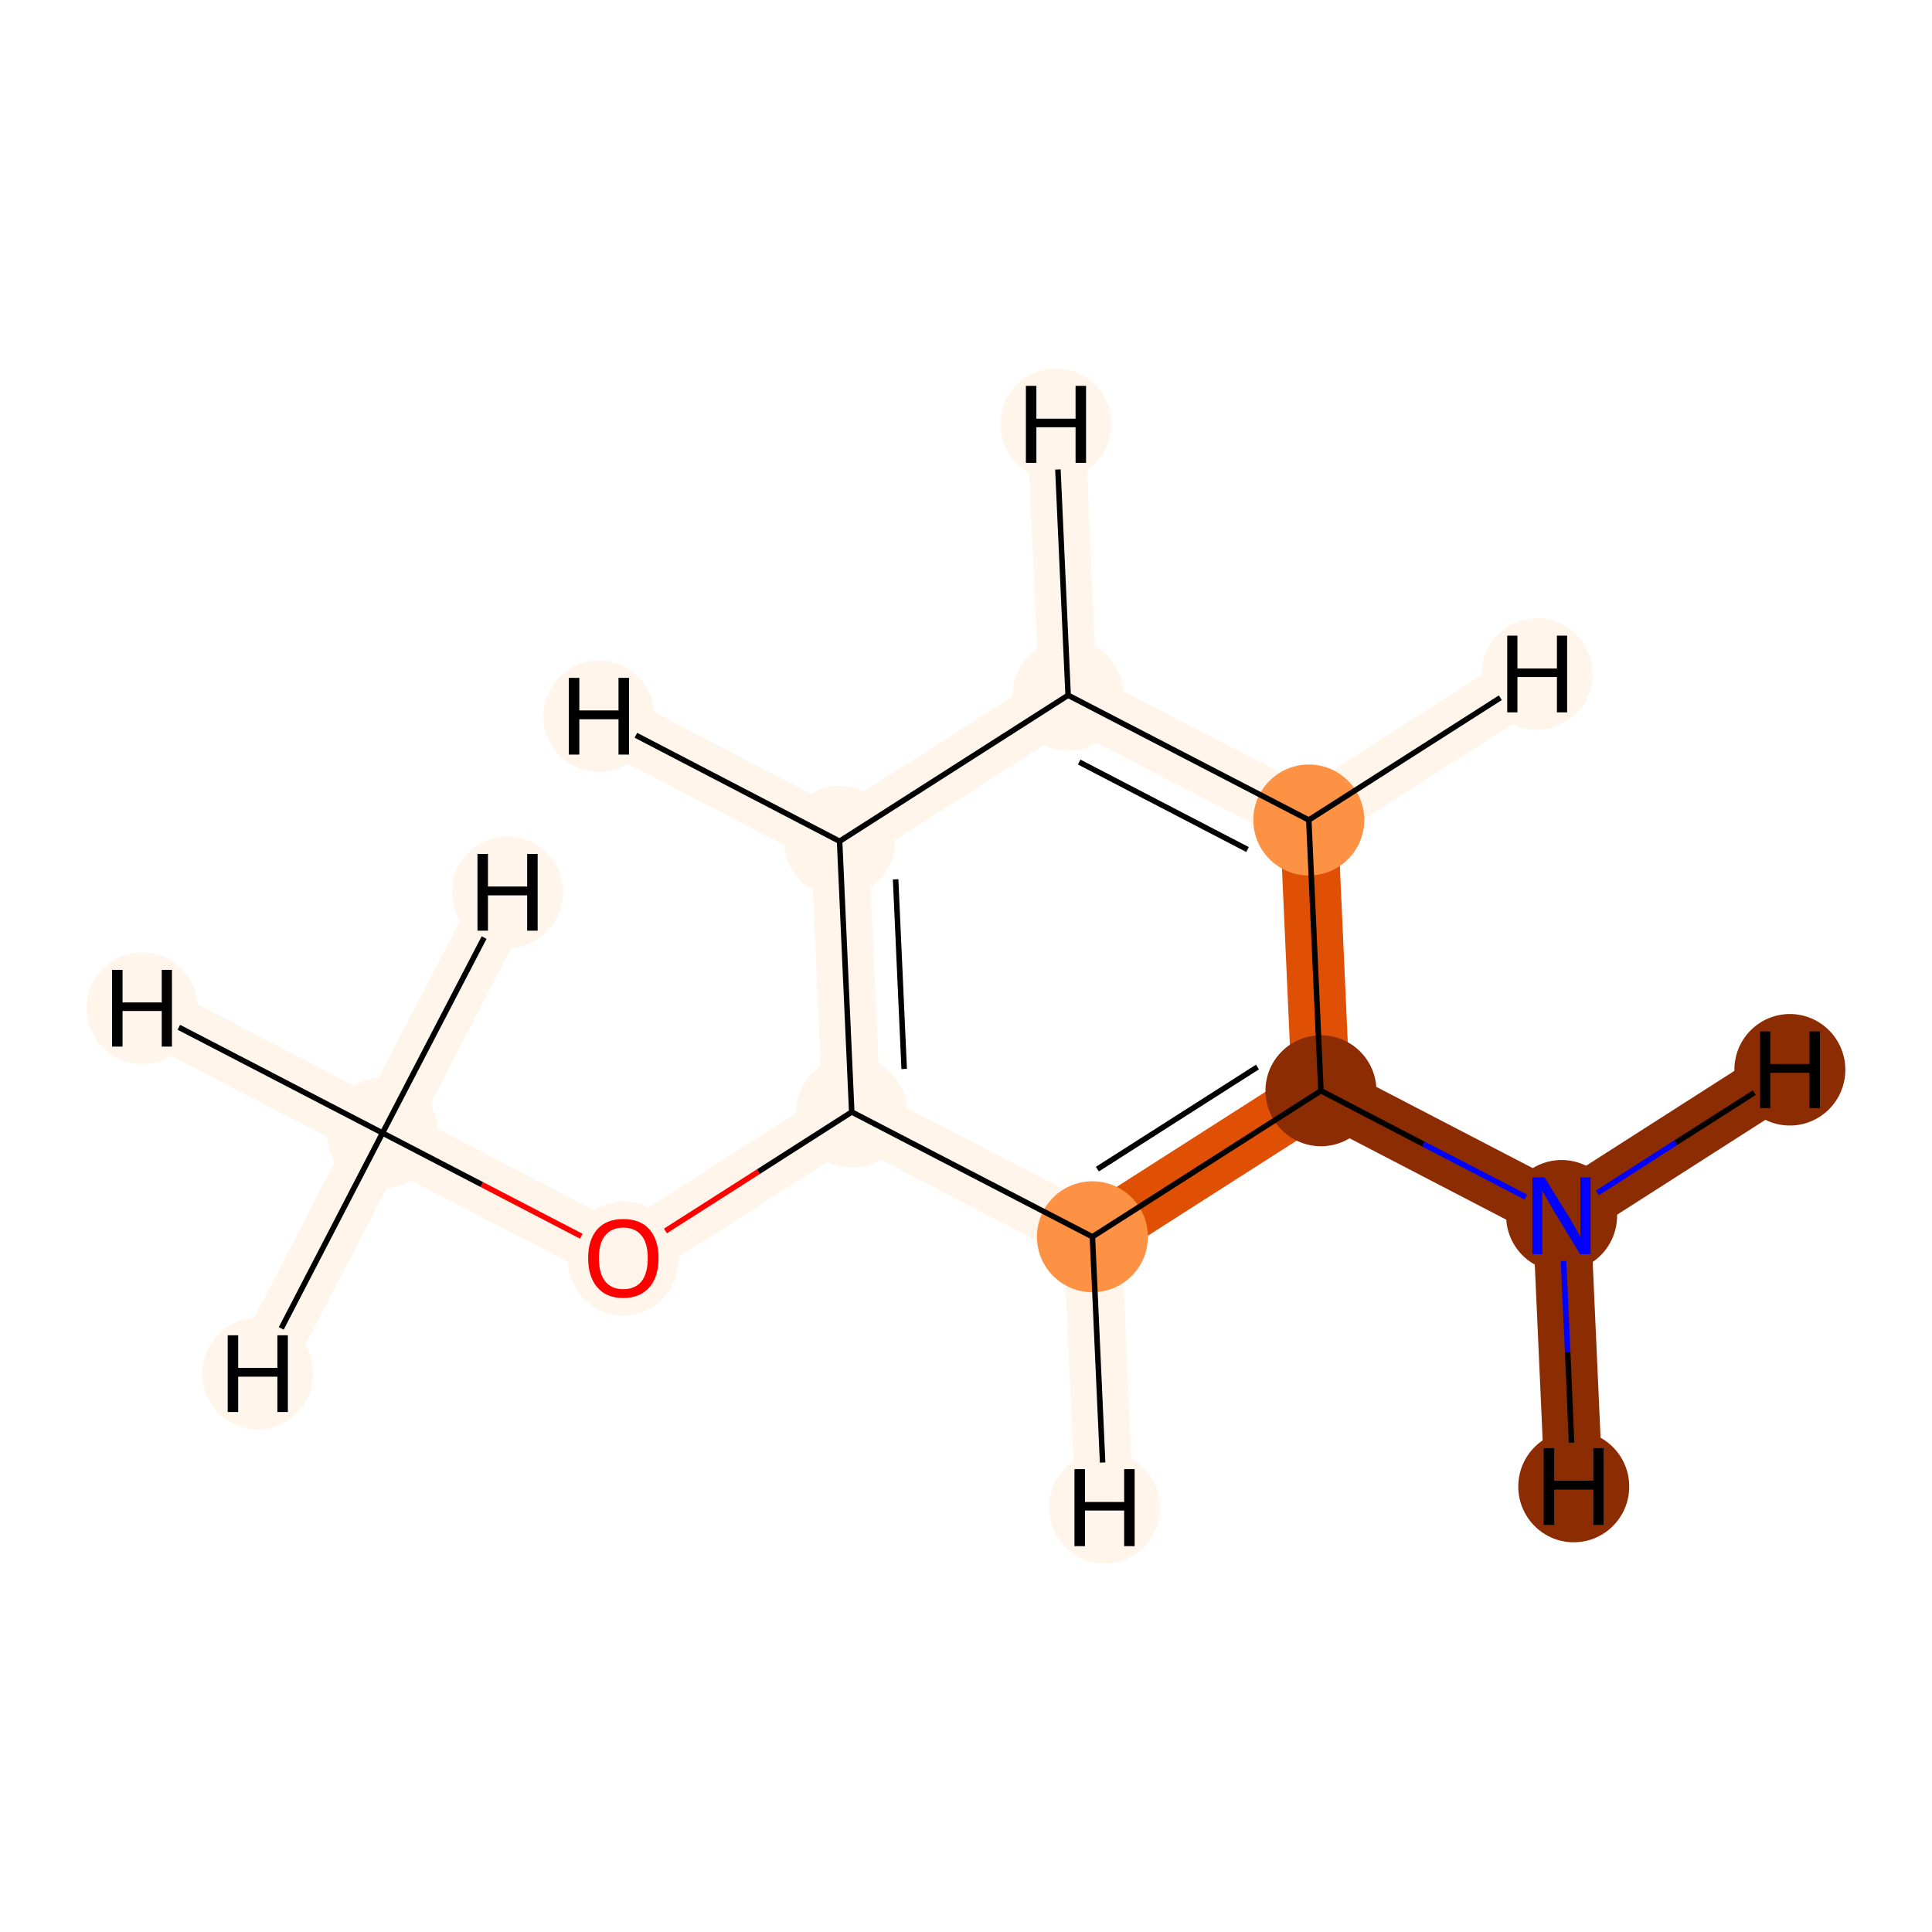 <?xml version='1.0' encoding='iso-8859-1'?>
<svg version='1.1' baseProfile='full'
              xmlns='http://www.w3.org/2000/svg'
                      xmlns:rdkit='http://www.rdkit.org/xml'
                      xmlns:xlink='http://www.w3.org/1999/xlink'
                  xml:space='preserve'
width='700px' height='700px' viewBox='0 0 700 700'>
<!-- END OF HEADER -->
<rect style='opacity:1.0;fill:#FFFFFF;stroke:none' width='700.0' height='700.0' x='0.0' y='0.0'> </rect>
<path d='M 138.6,410.5 L 225.8,455.8' style='fill:none;fill-rule:evenodd;stroke:#FFF5EB;stroke-width:21.0px;stroke-linecap:butt;stroke-linejoin:miter;stroke-opacity:1' />
<path d='M 138.6,410.5 L 51.5,365.3' style='fill:none;fill-rule:evenodd;stroke:#FFF5EB;stroke-width:21.0px;stroke-linecap:butt;stroke-linejoin:miter;stroke-opacity:1' />
<path d='M 138.6,410.5 L 93.4,497.7' style='fill:none;fill-rule:evenodd;stroke:#FFF5EB;stroke-width:21.0px;stroke-linecap:butt;stroke-linejoin:miter;stroke-opacity:1' />
<path d='M 138.6,410.5 L 183.9,323.3' style='fill:none;fill-rule:evenodd;stroke:#FFF5EB;stroke-width:21.0px;stroke-linecap:butt;stroke-linejoin:miter;stroke-opacity:1' />
<path d='M 225.8,455.8 L 308.6,402.9' style='fill:none;fill-rule:evenodd;stroke:#FFF5EB;stroke-width:21.0px;stroke-linecap:butt;stroke-linejoin:miter;stroke-opacity:1' />
<path d='M 308.6,402.9 L 304.2,304.8' style='fill:none;fill-rule:evenodd;stroke:#FFF5EB;stroke-width:21.0px;stroke-linecap:butt;stroke-linejoin:miter;stroke-opacity:1' />
<path d='M 308.6,402.9 L 395.8,448.1' style='fill:none;fill-rule:evenodd;stroke:#FFF5EB;stroke-width:21.0px;stroke-linecap:butt;stroke-linejoin:miter;stroke-opacity:1' />
<path d='M 304.2,304.8 L 387.0,251.9' style='fill:none;fill-rule:evenodd;stroke:#FFF5EB;stroke-width:21.0px;stroke-linecap:butt;stroke-linejoin:miter;stroke-opacity:1' />
<path d='M 304.2,304.8 L 217.0,259.5' style='fill:none;fill-rule:evenodd;stroke:#FFF5EB;stroke-width:21.0px;stroke-linecap:butt;stroke-linejoin:miter;stroke-opacity:1' />
<path d='M 387.0,251.9 L 474.2,297.1' style='fill:none;fill-rule:evenodd;stroke:#FFF5EB;stroke-width:21.0px;stroke-linecap:butt;stroke-linejoin:miter;stroke-opacity:1' />
<path d='M 387.0,251.9 L 382.6,153.7' style='fill:none;fill-rule:evenodd;stroke:#FFF5EB;stroke-width:21.0px;stroke-linecap:butt;stroke-linejoin:miter;stroke-opacity:1' />
<path d='M 474.2,297.1 L 478.6,395.2' style='fill:none;fill-rule:evenodd;stroke:#DF5005;stroke-width:21.0px;stroke-linecap:butt;stroke-linejoin:miter;stroke-opacity:1' />
<path d='M 474.2,297.1 L 556.9,244.2' style='fill:none;fill-rule:evenodd;stroke:#FFF5EB;stroke-width:21.0px;stroke-linecap:butt;stroke-linejoin:miter;stroke-opacity:1' />
<path d='M 478.6,395.2 L 395.8,448.1' style='fill:none;fill-rule:evenodd;stroke:#DF5005;stroke-width:21.0px;stroke-linecap:butt;stroke-linejoin:miter;stroke-opacity:1' />
<path d='M 478.6,395.2 L 565.8,440.5' style='fill:none;fill-rule:evenodd;stroke:#8C2C03;stroke-width:21.0px;stroke-linecap:butt;stroke-linejoin:miter;stroke-opacity:1' />
<path d='M 395.8,448.1 L 400.2,546.3' style='fill:none;fill-rule:evenodd;stroke:#FFF5EB;stroke-width:21.0px;stroke-linecap:butt;stroke-linejoin:miter;stroke-opacity:1' />
<path d='M 565.8,440.5 L 570.2,538.6' style='fill:none;fill-rule:evenodd;stroke:#8C2C03;stroke-width:21.0px;stroke-linecap:butt;stroke-linejoin:miter;stroke-opacity:1' />
<path d='M 565.8,440.5 L 648.5,387.6' style='fill:none;fill-rule:evenodd;stroke:#8C2C03;stroke-width:21.0px;stroke-linecap:butt;stroke-linejoin:miter;stroke-opacity:1' />
<ellipse cx='138.6' cy='410.5' rx='19.6' ry='19.6'  style='fill:#FFF5EB;fill-rule:evenodd;stroke:#FFF5EB;stroke-width:1.0px;stroke-linecap:butt;stroke-linejoin:miter;stroke-opacity:1' />
<ellipse cx='225.8' cy='456.0' rx='19.6' ry='20.2'  style='fill:#FFF5EB;fill-rule:evenodd;stroke:#FFF5EB;stroke-width:1.0px;stroke-linecap:butt;stroke-linejoin:miter;stroke-opacity:1' />
<ellipse cx='308.6' cy='402.9' rx='19.6' ry='19.6'  style='fill:#FFF5EB;fill-rule:evenodd;stroke:#FFF5EB;stroke-width:1.0px;stroke-linecap:butt;stroke-linejoin:miter;stroke-opacity:1' />
<ellipse cx='304.2' cy='304.8' rx='19.6' ry='19.6'  style='fill:#FFF5EB;fill-rule:evenodd;stroke:#FFF5EB;stroke-width:1.0px;stroke-linecap:butt;stroke-linejoin:miter;stroke-opacity:1' />
<ellipse cx='387.0' cy='251.9' rx='19.6' ry='19.6'  style='fill:#FFF5EB;fill-rule:evenodd;stroke:#FFF5EB;stroke-width:1.0px;stroke-linecap:butt;stroke-linejoin:miter;stroke-opacity:1' />
<ellipse cx='474.2' cy='297.1' rx='19.6' ry='19.6'  style='fill:#FD9244;fill-rule:evenodd;stroke:#FD9244;stroke-width:1.0px;stroke-linecap:butt;stroke-linejoin:miter;stroke-opacity:1' />
<ellipse cx='478.6' cy='395.2' rx='19.6' ry='19.6'  style='fill:#8C2C03;fill-rule:evenodd;stroke:#8C2C03;stroke-width:1.0px;stroke-linecap:butt;stroke-linejoin:miter;stroke-opacity:1' />
<ellipse cx='395.8' cy='448.1' rx='19.6' ry='19.6'  style='fill:#FD9244;fill-rule:evenodd;stroke:#FD9244;stroke-width:1.0px;stroke-linecap:butt;stroke-linejoin:miter;stroke-opacity:1' />
<ellipse cx='565.8' cy='440.5' rx='19.6' ry='19.7'  style='fill:#8C2C03;fill-rule:evenodd;stroke:#8C2C03;stroke-width:1.0px;stroke-linecap:butt;stroke-linejoin:miter;stroke-opacity:1' />
<ellipse cx='51.5' cy='365.3' rx='19.6' ry='19.7'  style='fill:#FFF5EB;fill-rule:evenodd;stroke:#FFF5EB;stroke-width:1.0px;stroke-linecap:butt;stroke-linejoin:miter;stroke-opacity:1' />
<ellipse cx='93.4' cy='497.7' rx='19.6' ry='19.7'  style='fill:#FFF5EB;fill-rule:evenodd;stroke:#FFF5EB;stroke-width:1.0px;stroke-linecap:butt;stroke-linejoin:miter;stroke-opacity:1' />
<ellipse cx='183.9' cy='323.3' rx='19.6' ry='19.7'  style='fill:#FFF5EB;fill-rule:evenodd;stroke:#FFF5EB;stroke-width:1.0px;stroke-linecap:butt;stroke-linejoin:miter;stroke-opacity:1' />
<ellipse cx='217.0' cy='259.5' rx='19.6' ry='19.7'  style='fill:#FFF5EB;fill-rule:evenodd;stroke:#FFF5EB;stroke-width:1.0px;stroke-linecap:butt;stroke-linejoin:miter;stroke-opacity:1' />
<ellipse cx='382.6' cy='153.7' rx='19.6' ry='19.7'  style='fill:#FFF5EB;fill-rule:evenodd;stroke:#FFF5EB;stroke-width:1.0px;stroke-linecap:butt;stroke-linejoin:miter;stroke-opacity:1' />
<ellipse cx='556.9' cy='244.2' rx='19.6' ry='19.7'  style='fill:#FFF5EB;fill-rule:evenodd;stroke:#FFF5EB;stroke-width:1.0px;stroke-linecap:butt;stroke-linejoin:miter;stroke-opacity:1' />
<ellipse cx='400.2' cy='546.3' rx='19.6' ry='19.7'  style='fill:#FFF5EB;fill-rule:evenodd;stroke:#FFF5EB;stroke-width:1.0px;stroke-linecap:butt;stroke-linejoin:miter;stroke-opacity:1' />
<ellipse cx='570.2' cy='538.6' rx='19.6' ry='19.7'  style='fill:#8C2C03;fill-rule:evenodd;stroke:#8C2C03;stroke-width:1.0px;stroke-linecap:butt;stroke-linejoin:miter;stroke-opacity:1' />
<ellipse cx='648.5' cy='387.6' rx='19.6' ry='19.7'  style='fill:#8C2C03;fill-rule:evenodd;stroke:#8C2C03;stroke-width:1.0px;stroke-linecap:butt;stroke-linejoin:miter;stroke-opacity:1' />
<path class='bond-0 atom-0 atom-1' d='M 138.6,410.5 L 174.6,429.2' style='fill:none;fill-rule:evenodd;stroke:#000000;stroke-width:2.0px;stroke-linecap:butt;stroke-linejoin:miter;stroke-opacity:1' />
<path class='bond-0 atom-0 atom-1' d='M 174.6,429.2 L 210.6,447.9' style='fill:none;fill-rule:evenodd;stroke:#FF0000;stroke-width:2.0px;stroke-linecap:butt;stroke-linejoin:miter;stroke-opacity:1' />
<path class='bond-9 atom-0 atom-9' d='M 138.6,410.5 L 64.8,372.2' style='fill:none;fill-rule:evenodd;stroke:#000000;stroke-width:2.0px;stroke-linecap:butt;stroke-linejoin:miter;stroke-opacity:1' />
<path class='bond-10 atom-0 atom-10' d='M 138.6,410.5 L 101.9,481.3' style='fill:none;fill-rule:evenodd;stroke:#000000;stroke-width:2.0px;stroke-linecap:butt;stroke-linejoin:miter;stroke-opacity:1' />
<path class='bond-11 atom-0 atom-11' d='M 138.6,410.5 L 175.4,339.7' style='fill:none;fill-rule:evenodd;stroke:#000000;stroke-width:2.0px;stroke-linecap:butt;stroke-linejoin:miter;stroke-opacity:1' />
<path class='bond-1 atom-1 atom-2' d='M 241.1,446.0 L 274.8,424.5' style='fill:none;fill-rule:evenodd;stroke:#FF0000;stroke-width:2.0px;stroke-linecap:butt;stroke-linejoin:miter;stroke-opacity:1' />
<path class='bond-1 atom-1 atom-2' d='M 274.8,424.5 L 308.6,402.9' style='fill:none;fill-rule:evenodd;stroke:#000000;stroke-width:2.0px;stroke-linecap:butt;stroke-linejoin:miter;stroke-opacity:1' />
<path class='bond-2 atom-2 atom-3' d='M 308.6,402.9 L 304.2,304.8' style='fill:none;fill-rule:evenodd;stroke:#000000;stroke-width:2.0px;stroke-linecap:butt;stroke-linejoin:miter;stroke-opacity:1' />
<path class='bond-2 atom-2 atom-3' d='M 327.6,387.3 L 324.5,318.6' style='fill:none;fill-rule:evenodd;stroke:#000000;stroke-width:2.0px;stroke-linecap:butt;stroke-linejoin:miter;stroke-opacity:1' />
<path class='bond-8 atom-7 atom-2' d='M 395.8,448.1 L 308.6,402.9' style='fill:none;fill-rule:evenodd;stroke:#000000;stroke-width:2.0px;stroke-linecap:butt;stroke-linejoin:miter;stroke-opacity:1' />
<path class='bond-3 atom-3 atom-4' d='M 304.2,304.8 L 387.0,251.9' style='fill:none;fill-rule:evenodd;stroke:#000000;stroke-width:2.0px;stroke-linecap:butt;stroke-linejoin:miter;stroke-opacity:1' />
<path class='bond-12 atom-3 atom-12' d='M 304.2,304.8 L 230.4,266.4' style='fill:none;fill-rule:evenodd;stroke:#000000;stroke-width:2.0px;stroke-linecap:butt;stroke-linejoin:miter;stroke-opacity:1' />
<path class='bond-4 atom-4 atom-5' d='M 387.0,251.9 L 474.2,297.1' style='fill:none;fill-rule:evenodd;stroke:#000000;stroke-width:2.0px;stroke-linecap:butt;stroke-linejoin:miter;stroke-opacity:1' />
<path class='bond-4 atom-4 atom-5' d='M 391.0,276.1 L 452.0,307.8' style='fill:none;fill-rule:evenodd;stroke:#000000;stroke-width:2.0px;stroke-linecap:butt;stroke-linejoin:miter;stroke-opacity:1' />
<path class='bond-13 atom-4 atom-13' d='M 387.0,251.9 L 383.3,170.1' style='fill:none;fill-rule:evenodd;stroke:#000000;stroke-width:2.0px;stroke-linecap:butt;stroke-linejoin:miter;stroke-opacity:1' />
<path class='bond-5 atom-5 atom-6' d='M 474.2,297.1 L 478.6,395.2' style='fill:none;fill-rule:evenodd;stroke:#000000;stroke-width:2.0px;stroke-linecap:butt;stroke-linejoin:miter;stroke-opacity:1' />
<path class='bond-14 atom-5 atom-14' d='M 474.2,297.1 L 543.6,252.8' style='fill:none;fill-rule:evenodd;stroke:#000000;stroke-width:2.0px;stroke-linecap:butt;stroke-linejoin:miter;stroke-opacity:1' />
<path class='bond-6 atom-6 atom-7' d='M 478.6,395.2 L 395.8,448.1' style='fill:none;fill-rule:evenodd;stroke:#000000;stroke-width:2.0px;stroke-linecap:butt;stroke-linejoin:miter;stroke-opacity:1' />
<path class='bond-6 atom-6 atom-7' d='M 455.6,386.6 L 397.6,423.6' style='fill:none;fill-rule:evenodd;stroke:#000000;stroke-width:2.0px;stroke-linecap:butt;stroke-linejoin:miter;stroke-opacity:1' />
<path class='bond-7 atom-6 atom-8' d='M 478.6,395.2 L 515.7,414.5' style='fill:none;fill-rule:evenodd;stroke:#000000;stroke-width:2.0px;stroke-linecap:butt;stroke-linejoin:miter;stroke-opacity:1' />
<path class='bond-7 atom-6 atom-8' d='M 515.7,414.5 L 552.8,433.7' style='fill:none;fill-rule:evenodd;stroke:#0000FF;stroke-width:2.0px;stroke-linecap:butt;stroke-linejoin:miter;stroke-opacity:1' />
<path class='bond-15 atom-7 atom-15' d='M 395.8,448.1 L 399.5,529.9' style='fill:none;fill-rule:evenodd;stroke:#000000;stroke-width:2.0px;stroke-linecap:butt;stroke-linejoin:miter;stroke-opacity:1' />
<path class='bond-16 atom-8 atom-16' d='M 566.5,456.9 L 568.0,489.8' style='fill:none;fill-rule:evenodd;stroke:#0000FF;stroke-width:2.0px;stroke-linecap:butt;stroke-linejoin:miter;stroke-opacity:1' />
<path class='bond-16 atom-8 atom-16' d='M 568.0,489.8 L 569.4,522.7' style='fill:none;fill-rule:evenodd;stroke:#000000;stroke-width:2.0px;stroke-linecap:butt;stroke-linejoin:miter;stroke-opacity:1' />
<path class='bond-17 atom-8 atom-17' d='M 578.8,432.2 L 607.2,414.0' style='fill:none;fill-rule:evenodd;stroke:#0000FF;stroke-width:2.0px;stroke-linecap:butt;stroke-linejoin:miter;stroke-opacity:1' />
<path class='bond-17 atom-8 atom-17' d='M 607.2,414.0 L 635.6,395.9' style='fill:none;fill-rule:evenodd;stroke:#000000;stroke-width:2.0px;stroke-linecap:butt;stroke-linejoin:miter;stroke-opacity:1' />
<path  class='atom-1' d='M 213.1 455.8
Q 213.1 449.2, 216.4 445.4
Q 219.7 441.7, 225.8 441.7
Q 232.0 441.7, 235.3 445.4
Q 238.6 449.2, 238.6 455.8
Q 238.6 462.6, 235.3 466.4
Q 231.9 470.3, 225.8 470.3
Q 219.7 470.3, 216.4 466.4
Q 213.1 462.6, 213.1 455.8
M 225.8 467.1
Q 230.1 467.1, 232.4 464.3
Q 234.7 461.4, 234.7 455.8
Q 234.7 450.4, 232.4 447.6
Q 230.1 444.8, 225.8 444.8
Q 221.6 444.8, 219.3 447.6
Q 217.0 450.3, 217.0 455.8
Q 217.0 461.5, 219.3 464.3
Q 221.6 467.1, 225.8 467.1
' fill='#FF0000'/>
<path  class='atom-8' d='M 559.6 426.6
L 568.7 441.3
Q 569.6 442.8, 571.1 445.4
Q 572.5 448.0, 572.6 448.2
L 572.6 426.6
L 576.3 426.6
L 576.3 454.4
L 572.5 454.4
L 562.7 438.3
Q 561.6 436.4, 560.4 434.2
Q 559.2 432.1, 558.8 431.4
L 558.8 454.4
L 555.2 454.4
L 555.2 426.6
L 559.6 426.6
' fill='#0000FF'/>
<path  class='atom-9' d='M 40.6 351.4
L 44.4 351.4
L 44.4 363.2
L 58.6 363.2
L 58.6 351.4
L 62.3 351.4
L 62.3 379.2
L 58.6 379.2
L 58.6 366.3
L 44.4 366.3
L 44.4 379.2
L 40.6 379.2
L 40.6 351.4
' fill='#000000'/>
<path  class='atom-10' d='M 82.5 483.8
L 86.3 483.8
L 86.3 495.6
L 100.5 495.6
L 100.5 483.8
L 104.3 483.8
L 104.3 511.6
L 100.5 511.6
L 100.5 498.8
L 86.3 498.8
L 86.3 511.6
L 82.5 511.6
L 82.5 483.8
' fill='#000000'/>
<path  class='atom-11' d='M 173.0 309.4
L 176.8 309.4
L 176.8 321.2
L 191.0 321.2
L 191.0 309.4
L 194.8 309.4
L 194.8 337.2
L 191.0 337.2
L 191.0 324.4
L 176.8 324.4
L 176.8 337.2
L 173.0 337.2
L 173.0 309.4
' fill='#000000'/>
<path  class='atom-12' d='M 206.1 245.6
L 209.9 245.6
L 209.9 257.4
L 224.1 257.4
L 224.1 245.6
L 227.9 245.6
L 227.9 273.4
L 224.1 273.4
L 224.1 260.6
L 209.9 260.6
L 209.9 273.4
L 206.1 273.4
L 206.1 245.6
' fill='#000000'/>
<path  class='atom-13' d='M 371.7 139.8
L 375.5 139.8
L 375.5 151.7
L 389.7 151.7
L 389.7 139.8
L 393.5 139.8
L 393.5 167.7
L 389.7 167.7
L 389.7 154.8
L 375.5 154.8
L 375.5 167.7
L 371.7 167.7
L 371.7 139.8
' fill='#000000'/>
<path  class='atom-14' d='M 546.1 230.3
L 549.8 230.3
L 549.8 242.2
L 564.1 242.2
L 564.1 230.3
L 567.8 230.3
L 567.8 258.1
L 564.1 258.1
L 564.1 245.3
L 549.8 245.3
L 549.8 258.1
L 546.1 258.1
L 546.1 230.3
' fill='#000000'/>
<path  class='atom-15' d='M 389.3 532.3
L 393.1 532.3
L 393.1 544.2
L 407.3 544.2
L 407.3 532.3
L 411.1 532.3
L 411.1 560.2
L 407.3 560.2
L 407.3 547.3
L 393.1 547.3
L 393.1 560.2
L 389.3 560.2
L 389.3 532.3
' fill='#000000'/>
<path  class='atom-16' d='M 559.3 524.7
L 563.1 524.7
L 563.1 536.5
L 577.3 536.5
L 577.3 524.7
L 581.0 524.7
L 581.0 552.5
L 577.3 552.5
L 577.3 539.7
L 563.1 539.7
L 563.1 552.5
L 559.3 552.5
L 559.3 524.7
' fill='#000000'/>
<path  class='atom-17' d='M 637.7 373.7
L 641.4 373.7
L 641.4 385.5
L 655.6 385.5
L 655.6 373.7
L 659.4 373.7
L 659.4 401.5
L 655.6 401.5
L 655.6 388.7
L 641.4 388.7
L 641.4 401.5
L 637.7 401.5
L 637.7 373.7
' fill='#000000'/>
</svg>
